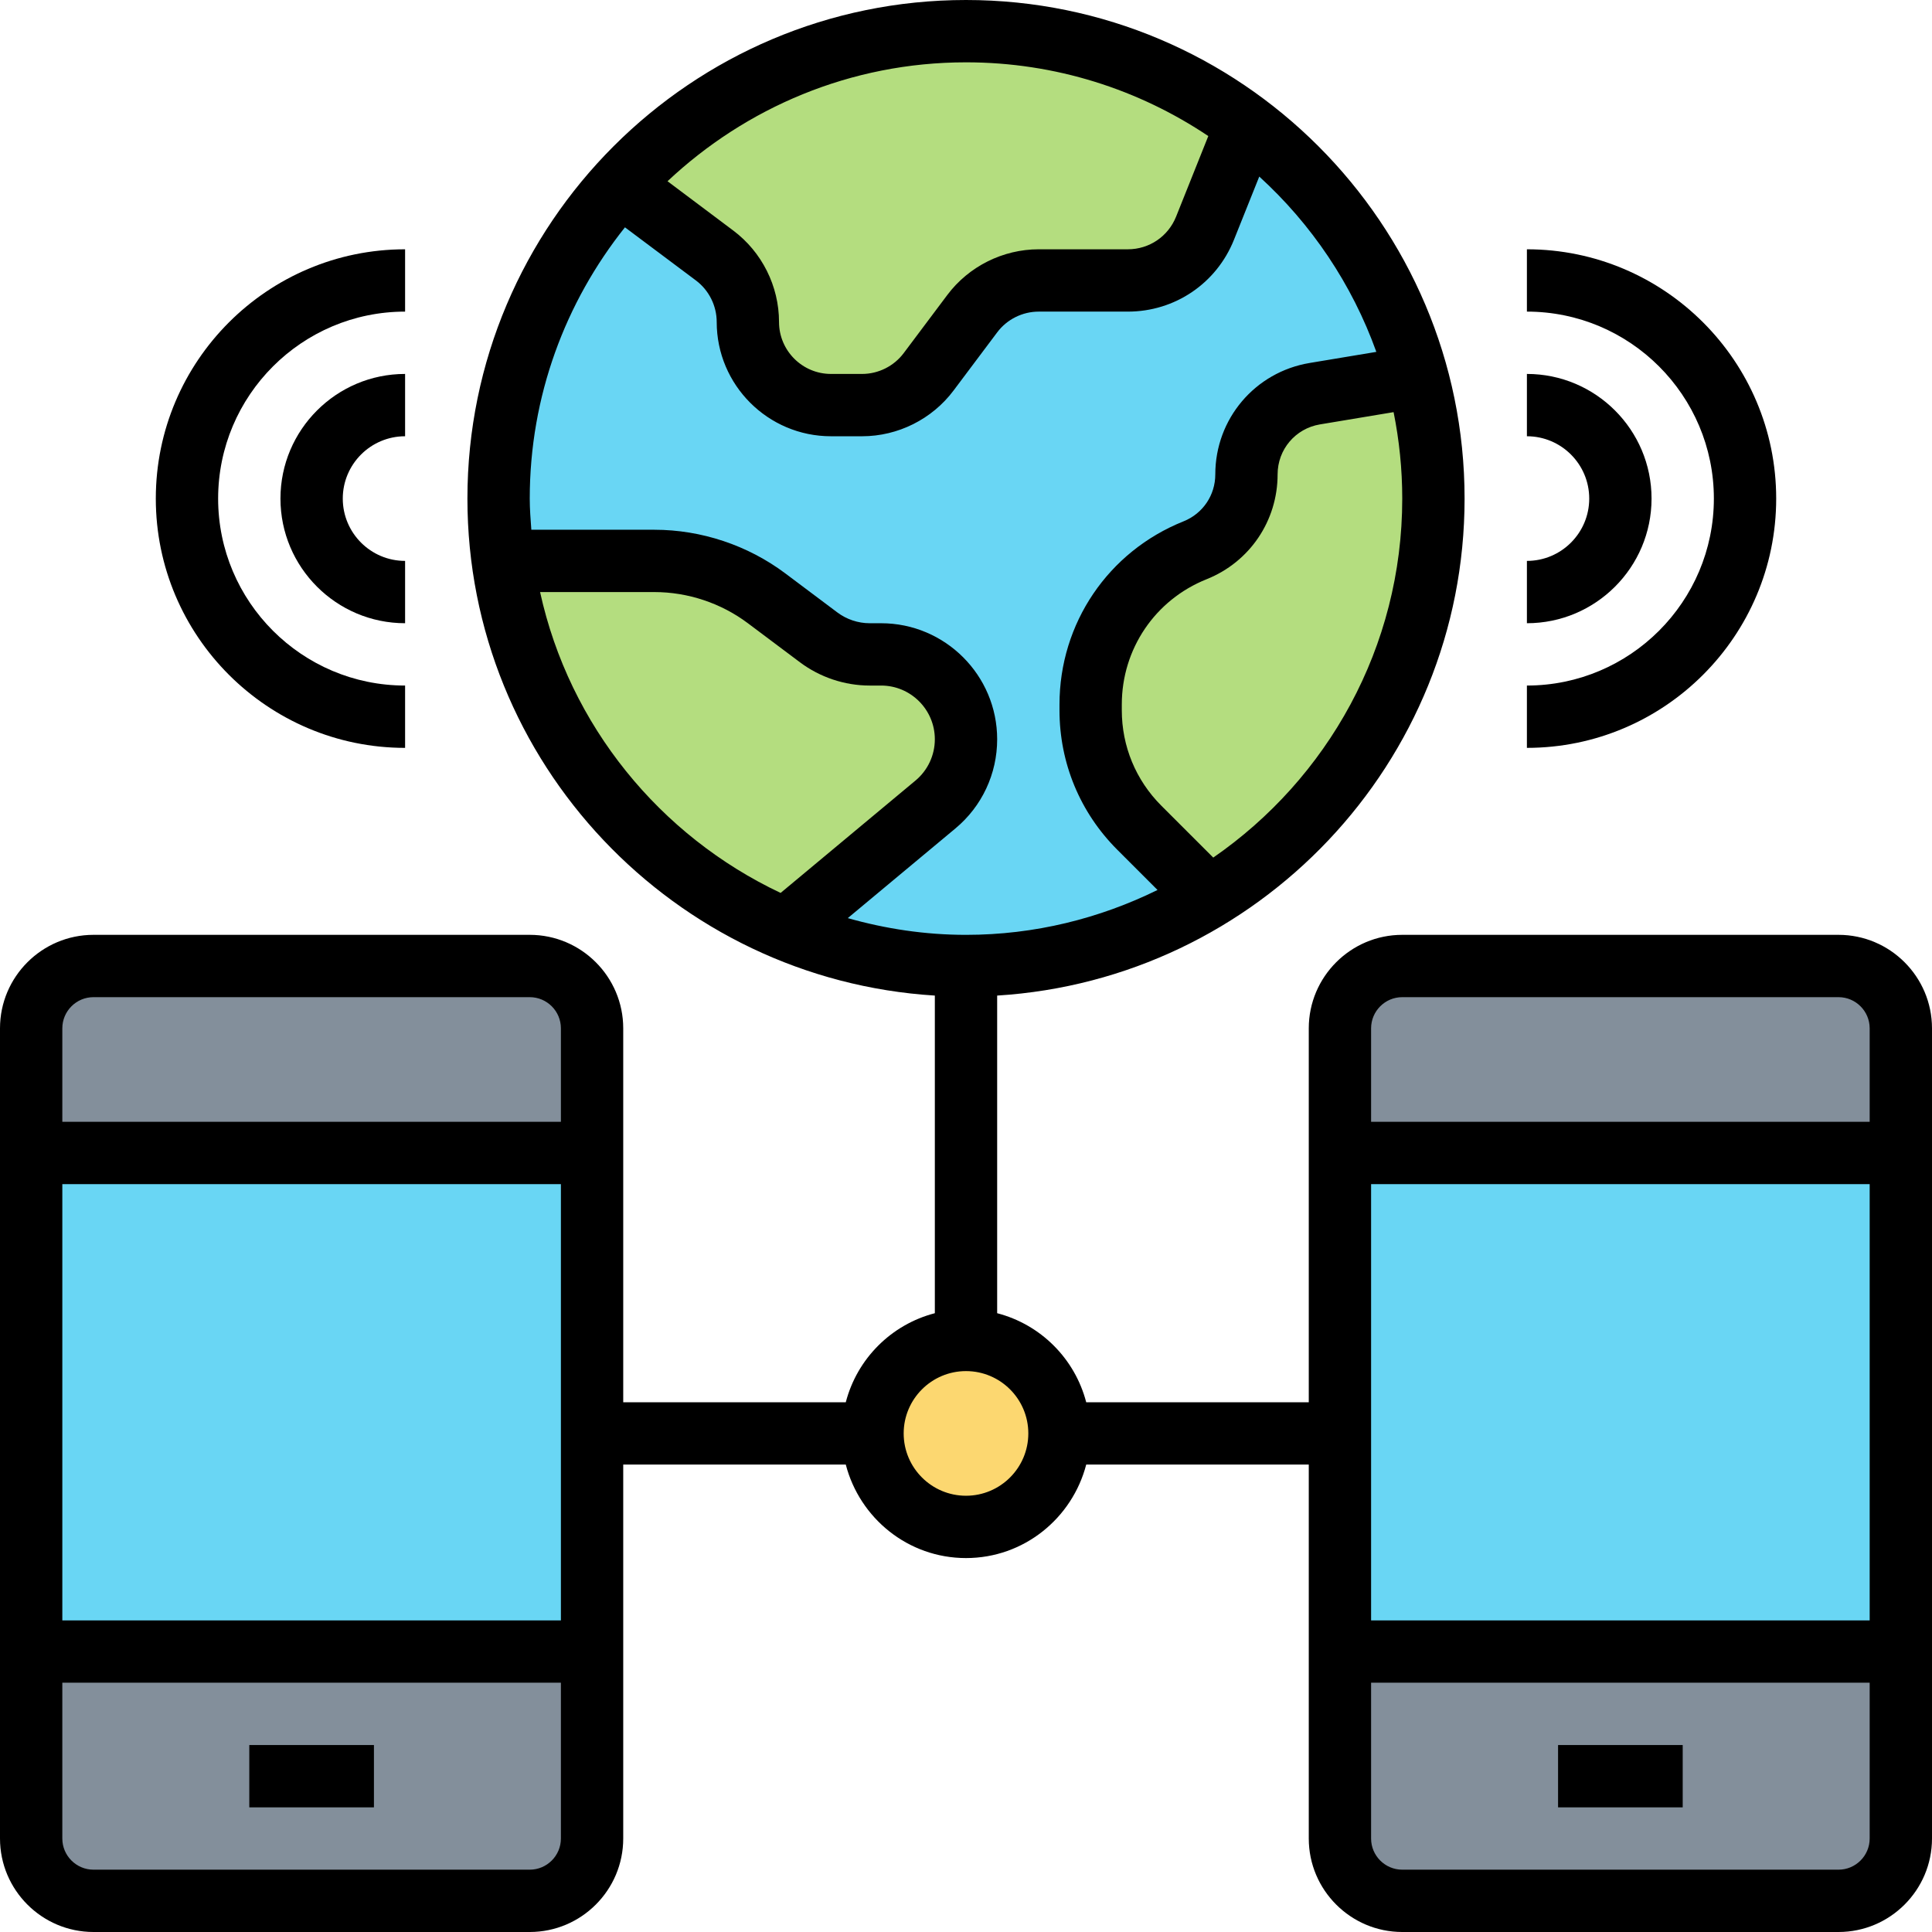<svg height="100px" viewBox="0 0 496 496" width="100px" xmlns="http://www.w3.org/2000/svg"><g fill="#838f9b"><path d="m488 264v32h-144v-32c0-8.801 7.199-16 16-16h112c8.801 0 16 7.199 16 16zm0 0"/><path d="m488 424v48c0 8.801-7.199 16-16 16h-112c-8.801 0-16-7.199-16-16v-48zm0 0"/><path d="m152 424v48c0 8.801-7.199 16-16 16h-112c-8.801 0-16-7.199-16-16v-48zm0 0"/><path d="m152 264v32h-144v-32c0-8.801 7.199-16 16-16h112c8.801 0 16 7.199 16 16zm0 0"/></g><path d="m488 296v128h-144v-128zm0 0" fill="#69d6f4"/><path d="m152 368v56h-144v-128h144zm0 0" fill="#69d6f4"/><path d="m272 368c0 13.254-10.746 24-24 24s-24-10.746-24-24 10.746-24 24-24 24 10.746 24 24zm0 0" fill="#fcd770"/><path d="m363.84 96.719-26.32 4.32c-5.039.883-9.441 3.52-12.559 7.199-3.121 3.684-4.961 8.402-4.961 13.523 0 8.637-5.199 16.316-13.199 19.52-16.16 6.48-26.801 22.16-26.801 39.598v1.441c0 11.359 4.48 22.16 12.48 30.16l18 18c-18.16 11.121-39.602 17.52-62.48 17.52-16.398 0-32.078-3.281-46.398-9.281l38.559-32.16c4.961-4.16 7.84-10.32 7.84-16.797 0-12-9.762-21.762-21.762-21.762h-2.957c-4.723 0-9.281-1.52-13.121-4.32l-13.359-10.078c-8.32-6.242-18.402-9.602-28.801-9.602h-38.879c-.723-5.199-1.121-10.559-1.121-16 0-31.039 11.84-59.359 31.199-80.641l.801.641 23.441 17.602c5.359 4 8.559 10.32 8.559 17.039 0 11.84 9.52 21.359 21.359 21.359h8c6.719 0 13.039-3.199 17.039-8.559l11.203-14.883c4-5.359 10.32-8.559 17.039-8.559h22.879c8.719 0 16.641-5.281 19.84-13.441l10.641-26.559c21.121 15.922 36.801 38.559 43.84 64.719zm0 0" fill="#69d6f4"/><path d="m320 32-10.641 26.559c-3.199 8.16-11.121 13.441-19.84 13.441h-22.879c-6.719 0-13.039 3.199-17.039 8.559l-11.203 14.883c-4 5.359-10.32 8.559-17.039 8.559h-8c-11.84 0-21.359-9.52-21.359-21.359 0-6.719-3.199-13.039-8.559-17.039l-23.441-17.602-.801-.641c21.922-24.16 53.602-39.359 88.801-39.359 27.039 0 52 8.961 72 24zm0 0" fill="#b4dd7f"/><path d="m363.84 96.719c2.719 10 4.16 20.48 4.16 31.281 0 43.359-23.039 81.359-57.52 102.48l-18-18c-8-8-12.48-18.801-12.48-30.16v-1.441c0-17.438 10.641-33.117 26.801-39.598 8-3.203 13.199-10.883 13.199-19.52 0-5.121 1.84-9.84 4.961-13.523 3.117-3.68 7.52-6.316 12.559-7.199zm0 0" fill="#b4dd7f"/><path d="m226.238 168c12 0 21.762 9.762 21.762 21.762 0 6.477-2.879 12.637-7.84 16.797l-38.559 32.16c-38.48-16.16-66.801-51.84-72.48-94.719h38.879c10.398 0 20.48 3.359 28.801 9.602l13.359 10.078c3.84 2.801 8.398 4.32 13.121 4.32zm0 0" fill="#b4dd7f"/><path d="m472 240h-112c-13.23 0-24 10.77-24 24v96h-57.137c-2.91-11.191-11.672-19.953-22.863-22.863v-81.543c66.848-4.16 120-59.723 120-127.594 0-70.574-57.426-128-128-128s-128 57.426-128 128c0 67.879 53.152 123.434 120 127.594v81.543c-11.191 2.91-19.953 11.672-22.863 22.863h-57.137v-96c0-13.23-10.77-24-24-24h-112c-13.23 0-24 10.77-24 24v208c0 13.23 10.77 24 24 24h112c13.23 0 24-10.77 24-24v-96h57.137c3.574 13.762 15.992 24 30.863 24s27.289-10.238 30.863-24h57.137v96c0 13.23 10.77 24 24 24h112c13.23 0 24-10.77 24-24v-208c0-13.23-10.77-24-24-24zm-448 16h112c4.414 0 8 3.594 8 8v24h-128v-24c0-4.406 3.586-8 8-8zm120 48v112h-128v-112zm-8 176h-112c-4.414 0-8-3.594-8-8v-40h128v40c0 4.406-3.586 8-8 8zm175.48-259.832-13.344-13.336c-6.535-6.543-10.137-15.238-10.137-24.496v-1.473c0-14.246 8.543-26.871 21.777-32.16 11.062-4.422 18.223-14.992 18.223-26.918 0-6.379 4.566-11.77 10.855-12.824l18.922-3.152c1.445 7.184 2.223 14.598 2.223 22.191 0 38.191-19.246 71.945-48.52 92.168zm-1.273-185.238-8.27 20.688c-2.043 5.094-6.898 8.383-12.387 8.383h-22.887c-9.184 0-17.961 4.391-23.465 11.734l-11.199 14.93c-2.504 3.336-6.496 5.336-10.664 5.336h-8c-7.352 0-13.336-5.984-13.336-13.336 0-9.184-4.383-17.953-11.734-23.465l-16.891-12.672c20.059-18.863 46.977-30.527 76.625-30.527 23.008 0 44.398 6.992 62.207 18.93zm-149.766 23.43 18.223 13.641c3.344 2.504 5.336 6.496 5.336 10.664 0 16.176 13.16 29.336 29.336 29.336h8c9.176 0 17.953-4.383 23.465-11.734l11.207-14.938c2.496-3.336 6.48-5.328 10.656-5.328h22.887c12.066 0 22.762-7.238 27.242-18.441l6.496-16.23c13.406 12.215 23.809 27.609 30.055 45.008l-17.113 2.848c-14.047 2.336-24.23 14.367-24.23 28.602 0 5.344-3.199 10.078-8.168 12.062-19.336 7.738-31.832 26.191-31.832 47.016v1.473c0 13.52 5.266 26.238 14.832 35.809l10.336 10.336c-14.871 7.305-31.512 11.52-49.168 11.52-10.527 0-20.688-1.559-30.352-4.297l27.633-23.023c6.816-5.672 10.719-14.016 10.719-22.887 0-16.434-13.367-29.793-29.793-29.793h-2.941c-2.961 0-5.906-.984-8.281-2.762l-13.383-10.039c-9.625-7.215-21.555-11.199-33.602-11.199h-31.594c-.191-2.656-.406-5.297-.406-8 0-26.32 9.184-50.504 24.441-69.641zm-21.785 93.641h29.344c8.602 0 17.129 2.84 24 8l13.391 10.039c5.121 3.84 11.473 5.961 17.875 5.961h2.941c7.609 0 13.793 6.184 13.793 13.793 0 4.102-1.816 7.969-4.969 10.598l-34.625 28.848c-30.992-14.629-54.238-42.973-61.75-77.238zm109.344 232c-8.824 0-16-7.176-16-16s7.176-16 16-16 16 7.176 16 16-7.176 16-16 16zm112-128h112c4.414 0 8 3.594 8 8v24h-128v-24c0-4.406 3.586-8 8-8zm120 48v112h-128v-112zm-8 176h-112c-4.414 0-8-3.594-8-8v-40h128v40c0 4.406-3.586 8-8 8zm0 0"/><path d="m400 448h32v16h-32zm0 0"/><path d="m64 448h32v16h-32zm0 0"/><path d="m424 128c0-17.648-14.352-32-32-32v16c8.824 0 16 7.176 16 16s-7.176 16-16 16v16c17.648 0 32-14.352 32-32zm0 0"/><path d="m456 128c0-35.289-28.711-64-64-64v16c26.473 0 48 21.527 48 48s-21.527 48-48 48v16c35.289 0 64-28.711 64-64zm0 0"/><path d="m104 112v-16c-17.648 0-32 14.352-32 32s14.352 32 32 32v-16c-8.824 0-16-7.176-16-16s7.176-16 16-16zm0 0"/><path d="m104 192v-16c-26.473 0-48-21.527-48-48s21.527-48 48-48v-16c-35.289 0-64 28.711-64 64s28.711 64 64 64zm0 0"/></svg>